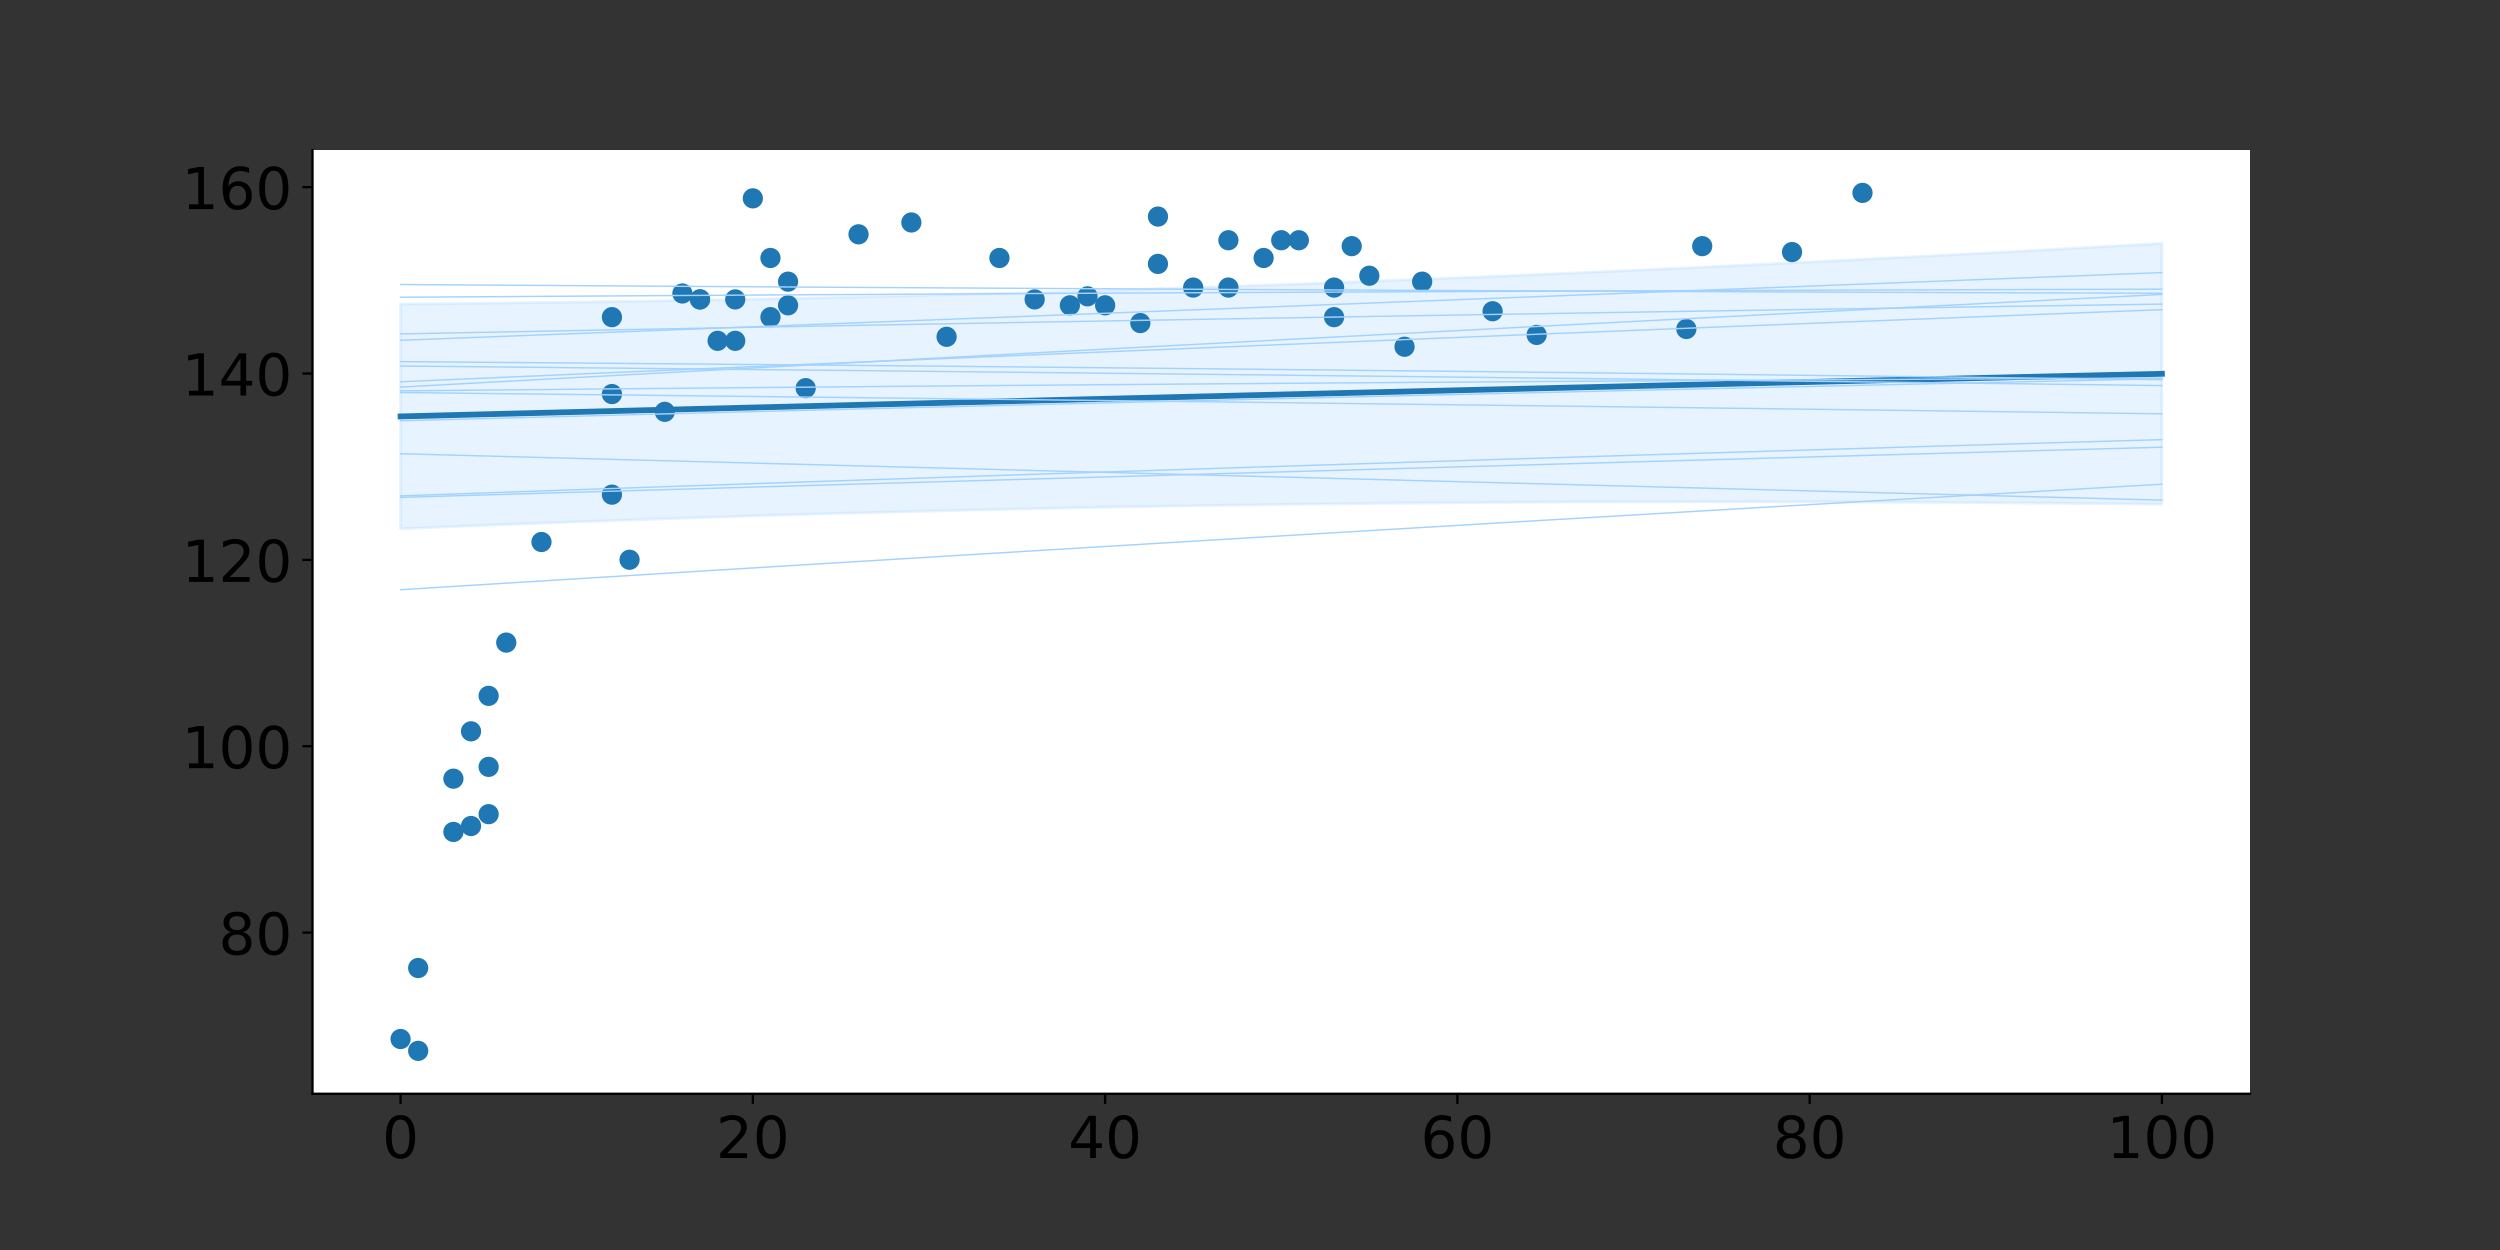 <?xml version="1.0" encoding="utf-8" standalone="no"?>
<!DOCTYPE svg PUBLIC "-//W3C//DTD SVG 1.1//EN"
  "http://www.w3.org/Graphics/SVG/1.1/DTD/svg11.dtd">
<!-- Created with matplotlib (https://matplotlib.org/) -->
<svg height="432pt" version="1.1" viewBox="0 0 864 432" width="864pt" xmlns="http://www.w3.org/2000/svg" xmlns:xlink="http://www.w3.org/1999/xlink">
 <rect x="0" y="0" width="864" height="432" fill="#333333" stroke="none"/>
 <defs>
  <style type="text/css">*{stroke-linecap:butt;stroke-linejoin:round;}</style>
 </defs>
 <g id="figure_1">
  <g id="patch_1">
   <path d="M 0 432 
L 864 432 
L 864 0 
L 0 0 
z
" style="fill:none;"/>
  </g>
  <g id="axes_1">
   <g id="patch_2">
    <path d="M 108 378 
L 777.6 378 
L 777.6 51.84 
L 108 51.84 
z
" style="fill:#ffffff;"/>
   </g>
   <g id="PolyCollection_1">
    <defs>
     <path d="M 138.436 -326.897 
L 138.436 -249.264 
L 144.585 -249.52 
L 150.734 -249.773 
L 156.883 -250.023 
L 163.031 -250.269 
L 169.18 -250.512 
L 175.329 -250.751 
L 181.478 -250.987 
L 187.626 -251.219 
L 193.775 -251.448 
L 199.924 -251.673 
L 206.073 -251.895 
L 212.221 -252.113 
L 218.37 -252.328 
L 224.519 -252.539 
L 230.668 -252.747 
L 236.817 -252.951 
L 242.965 -253.151 
L 249.114 -253.347 
L 255.263 -253.54 
L 261.412 -253.73 
L 267.56 -253.915 
L 273.709 -254.097 
L 279.858 -254.276 
L 286.007 -254.45 
L 292.155 -254.621 
L 298.304 -254.788 
L 304.453 -254.951 
L 310.602 -255.111 
L 316.75 -255.267 
L 322.899 -255.419 
L 329.048 -255.568 
L 335.197 -255.713 
L 341.345 -255.854 
L 347.494 -255.991 
L 353.643 -256.125 
L 359.792 -256.255 
L 365.94 -256.381 
L 372.089 -256.504 
L 378.238 -256.622 
L 384.387 -256.738 
L 390.536 -256.849 
L 396.684 -256.957 
L 402.833 -257.061 
L 408.982 -257.162 
L 415.131 -257.259 
L 421.279 -257.352 
L 427.428 -257.442 
L 433.577 -257.528 
L 439.726 -257.611 
L 445.874 -257.69 
L 452.023 -257.766 
L 458.172 -257.838 
L 464.321 -257.906 
L 470.469 -257.971 
L 476.618 -258.033 
L 482.767 -258.091 
L 488.916 -258.146 
L 495.064 -258.198 
L 501.213 -258.246 
L 507.362 -258.291 
L 513.511 -258.332 
L 519.66 -258.371 
L 525.808 -258.406 
L 531.957 -258.438 
L 538.106 -258.466 
L 544.255 -258.492 
L 550.403 -258.514 
L 556.552 -258.533 
L 562.701 -258.549 
L 568.85 -258.562 
L 574.998 -258.572 
L 581.147 -258.579 
L 587.296 -258.583 
L 593.445 -258.585 
L 599.593 -258.583 
L 605.742 -258.578 
L 611.891 -258.571 
L 618.04 -258.56 
L 624.188 -258.547 
L 630.337 -258.531 
L 636.486 -258.513 
L 642.635 -258.491 
L 648.783 -258.467 
L 654.932 -258.441 
L 661.081 -258.411 
L 667.23 -258.379 
L 673.379 -258.345 
L 679.527 -258.308 
L 685.676 -258.269 
L 691.825 -258.227 
L 697.974 -258.182 
L 704.122 -258.135 
L 710.271 -258.086 
L 716.42 -258.035 
L 722.569 -257.981 
L 728.717 -257.925 
L 734.866 -257.866 
L 741.015 -257.806 
L 747.164 -257.743 
L 747.164 -347.881 
L 747.164 -347.881 
L 741.015 -347.537 
L 734.866 -347.195 
L 728.717 -346.855 
L 722.569 -346.517 
L 716.42 -346.181 
L 710.271 -345.847 
L 704.122 -345.514 
L 697.974 -345.184 
L 691.825 -344.856 
L 685.676 -344.53 
L 679.527 -344.206 
L 673.379 -343.884 
L 667.23 -343.565 
L 661.081 -343.247 
L 654.932 -342.932 
L 648.783 -342.619 
L 642.635 -342.309 
L 636.486 -342.001 
L 630.337 -341.695 
L 624.188 -341.391 
L 618.04 -341.09 
L 611.891 -340.792 
L 605.742 -340.496 
L 599.593 -340.202 
L 593.445 -339.911 
L 587.296 -339.622 
L 581.147 -339.336 
L 574.998 -339.053 
L 568.85 -338.773 
L 562.701 -338.495 
L 556.552 -338.219 
L 550.403 -337.947 
L 544.255 -337.677 
L 538.106 -337.41 
L 531.957 -337.146 
L 525.808 -336.885 
L 519.66 -336.627 
L 513.511 -336.371 
L 507.362 -336.119 
L 501.213 -335.869 
L 495.064 -335.623 
L 488.916 -335.379 
L 482.767 -335.139 
L 476.618 -334.901 
L 470.469 -334.667 
L 464.321 -334.436 
L 458.172 -334.208 
L 452.023 -333.983 
L 445.874 -333.761 
L 439.726 -333.542 
L 433.577 -333.327 
L 427.428 -333.115 
L 421.279 -332.906 
L 415.131 -332.7 
L 408.982 -332.498 
L 402.833 -332.299 
L 396.684 -332.103 
L 390.536 -331.91 
L 384.387 -331.721 
L 378.238 -331.535 
L 372.089 -331.353 
L 365.94 -331.173 
L 359.792 -330.998 
L 353.643 -330.825 
L 347.494 -330.656 
L 341.345 -330.49 
L 335.197 -330.328 
L 329.048 -330.169 
L 322.899 -330.014 
L 316.75 -329.862 
L 310.602 -329.713 
L 304.453 -329.568 
L 298.304 -329.426 
L 292.155 -329.287 
L 286.007 -329.152 
L 279.858 -329.02 
L 273.709 -328.892 
L 267.56 -328.767 
L 261.412 -328.645 
L 255.263 -328.527 
L 249.114 -328.412 
L 242.965 -328.3 
L 236.817 -328.192 
L 230.668 -328.087 
L 224.519 -327.985 
L 218.37 -327.886 
L 212.221 -327.791 
L 206.073 -327.699 
L 199.924 -327.611 
L 193.775 -327.525 
L 187.626 -327.443 
L 181.478 -327.364 
L 175.329 -327.288 
L 169.18 -327.215 
L 163.031 -327.145 
L 156.883 -327.078 
L 150.734 -327.015 
L 144.585 -326.954 
L 138.436 -326.897 
z
" id="mffc1a9e0c1" style="stroke:#a2d2ff;stroke-opacity:0.25;"/>
    </defs>
    <g clip-path="url(#pf73215ec87)">
     <use style="fill:#a2d2ff;fill-opacity:0.25;stroke:#a2d2ff;stroke-opacity:0.25;" x="0" xlink:href="#mffc1a9e0c1" y="432"/>
    </g>
   </g>
   <g id="PathCollection_1">
    <defs>
     <path d="M 0 3 
C 0.796 3 1.559 2.684 2.121 2.121 
C 2.684 1.559 3 0.796 3 0 
C 3 -0.796 2.684 -1.559 2.121 -2.121 
C 1.559 -2.684 0.796 -3 0 -3 
C -0.796 -3 -1.559 -2.684 -2.121 -2.121 
C -2.684 -1.559 -3 -0.796 -3 0 
C -3 0.796 -2.684 1.559 -2.121 2.121 
C -1.559 2.684 -0.796 3 0 3 
z
" id="ma7cfae8be9" style="stroke:#1f77b4;"/>
    </defs>
    <g clip-path="url(#pf73215ec87)">
     <use style="fill:#1f77b4;stroke:#1f77b4;" x="327.142" xlink:href="#ma7cfae8be9" y="116.397"/>
     <use style="fill:#1f77b4;stroke:#1f77b4;" x="369.753" xlink:href="#ma7cfae8be9" y="105.518"/>
     <use style="fill:#1f77b4;stroke:#1f77b4;" x="266.269" xlink:href="#ma7cfae8be9" y="109.608"/>
     <use style="fill:#1f77b4;stroke:#1f77b4;" x="217.571" xlink:href="#ma7cfae8be9" y="193.449"/>
     <use style="fill:#1f77b4;stroke:#1f77b4;" x="296.705" xlink:href="#ma7cfae8be9" y="80.98"/>
     <use style="fill:#1f77b4;stroke:#1f77b4;" x="144.524" xlink:href="#ma7cfae8be9" y="363.175"/>
     <use style="fill:#1f77b4;stroke:#1f77b4;" x="515.847" xlink:href="#ma7cfae8be9" y="107.563"/>
     <use style="fill:#1f77b4;stroke:#1f77b4;" x="436.713" xlink:href="#ma7cfae8be9" y="89.159"/>
     <use style="fill:#1f77b4;stroke:#1f77b4;" x="461.062" xlink:href="#ma7cfae8be9" y="99.384"/>
     <use style="fill:#1f77b4;stroke:#1f77b4;" x="260.182" xlink:href="#ma7cfae8be9" y="68.549"/>
     <use style="fill:#1f77b4;stroke:#1f77b4;" x="491.498" xlink:href="#ma7cfae8be9" y="97.339"/>
     <use style="fill:#1f77b4;stroke:#1f77b4;" x="229.745" xlink:href="#ma7cfae8be9" y="142.326"/>
     <use style="fill:#1f77b4;stroke:#1f77b4;" x="168.873" xlink:href="#ma7cfae8be9" y="240.481"/>
     <use style="fill:#1f77b4;stroke:#1f77b4;" x="375.84" xlink:href="#ma7cfae8be9" y="102.41"/>
     <use style="fill:#1f77b4;stroke:#1f77b4;" x="424.538" xlink:href="#ma7cfae8be9" y="83.025"/>
     <use style="fill:#1f77b4;stroke:#1f77b4;" x="138.436" xlink:href="#ma7cfae8be9" y="359.085"/>
     <use style="fill:#1f77b4;stroke:#1f77b4;" x="272.356" xlink:href="#ma7cfae8be9" y="97.339"/>
     <use style="fill:#1f77b4;stroke:#1f77b4;" x="254.095" xlink:href="#ma7cfae8be9" y="117.788"/>
     <use style="fill:#1f77b4;stroke:#1f77b4;" x="241.92" xlink:href="#ma7cfae8be9" y="103.473"/>
     <use style="fill:#1f77b4;stroke:#1f77b4;" x="400.189" xlink:href="#ma7cfae8be9" y="91.204"/>
     <use style="fill:#1f77b4;stroke:#1f77b4;" x="144.524" xlink:href="#ma7cfae8be9" y="334.546"/>
     <use style="fill:#1f77b4;stroke:#1f77b4;" x="345.404" xlink:href="#ma7cfae8be9" y="89.159"/>
     <use style="fill:#1f77b4;stroke:#1f77b4;" x="381.927" xlink:href="#ma7cfae8be9" y="105.518"/>
     <use style="fill:#1f77b4;stroke:#1f77b4;" x="588.286" xlink:href="#ma7cfae8be9" y="85.069"/>
     <use style="fill:#1f77b4;stroke:#1f77b4;" x="448.887" xlink:href="#ma7cfae8be9" y="83.025"/>
     <use style="fill:#1f77b4;stroke:#1f77b4;" x="278.444" xlink:href="#ma7cfae8be9" y="134.147"/>
     <use style="fill:#1f77b4;stroke:#1f77b4;" x="485.411" xlink:href="#ma7cfae8be9" y="119.833"/>
     <use style="fill:#1f77b4;stroke:#1f77b4;" x="211.484" xlink:href="#ma7cfae8be9" y="170.955"/>
     <use style="fill:#1f77b4;stroke:#1f77b4;" x="314.967" xlink:href="#ma7cfae8be9" y="76.89"/>
     <use style="fill:#1f77b4;stroke:#1f77b4;" x="211.484" xlink:href="#ma7cfae8be9" y="109.608"/>
     <use style="fill:#1f77b4;stroke:#1f77b4;" x="248.007" xlink:href="#ma7cfae8be9" y="117.788"/>
     <use style="fill:#1f77b4;stroke:#1f77b4;" x="643.68" xlink:href="#ma7cfae8be9" y="66.665"/>
     <use style="fill:#1f77b4;stroke:#1f77b4;" x="394.102" xlink:href="#ma7cfae8be9" y="111.653"/>
     <use style="fill:#1f77b4;stroke:#1f77b4;" x="442.8" xlink:href="#ma7cfae8be9" y="83.025"/>
     <use style="fill:#1f77b4;stroke:#1f77b4;" x="211.484" xlink:href="#ma7cfae8be9" y="136.192"/>
     <use style="fill:#1f77b4;stroke:#1f77b4;" x="156.698" xlink:href="#ma7cfae8be9" y="269.11"/>
     <use style="fill:#1f77b4;stroke:#1f77b4;" x="461.062" xlink:href="#ma7cfae8be9" y="109.608"/>
     <use style="fill:#1f77b4;stroke:#1f77b4;" x="400.189" xlink:href="#ma7cfae8be9" y="74.845"/>
     <use style="fill:#1f77b4;stroke:#1f77b4;" x="272.356" xlink:href="#ma7cfae8be9" y="105.518"/>
     <use style="fill:#1f77b4;stroke:#1f77b4;" x="241.92" xlink:href="#ma7cfae8be9" y="103.473"/>
     <use style="fill:#1f77b4;stroke:#1f77b4;" x="467.149" xlink:href="#ma7cfae8be9" y="85.069"/>
     <use style="fill:#1f77b4;stroke:#1f77b4;" x="168.873" xlink:href="#ma7cfae8be9" y="265.02"/>
     <use style="fill:#1f77b4;stroke:#1f77b4;" x="357.578" xlink:href="#ma7cfae8be9" y="103.473"/>
     <use style="fill:#1f77b4;stroke:#1f77b4;" x="254.095" xlink:href="#ma7cfae8be9" y="103.473"/>
     <use style="fill:#1f77b4;stroke:#1f77b4;" x="473.236" xlink:href="#ma7cfae8be9" y="95.294"/>
     <use style="fill:#1f77b4;stroke:#1f77b4;" x="162.785" xlink:href="#ma7cfae8be9" y="285.469"/>
     <use style="fill:#1f77b4;stroke:#1f77b4;" x="412.364" xlink:href="#ma7cfae8be9" y="99.384"/>
     <use style="fill:#1f77b4;stroke:#1f77b4;" x="424.538" xlink:href="#ma7cfae8be9" y="99.384"/>
     <use style="fill:#1f77b4;stroke:#1f77b4;" x="162.785" xlink:href="#ma7cfae8be9" y="252.75"/>
     <use style="fill:#1f77b4;stroke:#1f77b4;" x="619.331" xlink:href="#ma7cfae8be9" y="87.114"/>
     <use style="fill:#1f77b4;stroke:#1f77b4;" x="156.698" xlink:href="#ma7cfae8be9" y="287.514"/>
     <use style="fill:#1f77b4;stroke:#1f77b4;" x="531.065" xlink:href="#ma7cfae8be9" y="115.743"/>
     <use style="fill:#1f77b4;stroke:#1f77b4;" x="174.96" xlink:href="#ma7cfae8be9" y="222.077"/>
     <use style="fill:#1f77b4;stroke:#1f77b4;" x="168.873" xlink:href="#ma7cfae8be9" y="281.379"/>
     <use style="fill:#1f77b4;stroke:#1f77b4;" x="582.807" xlink:href="#ma7cfae8be9" y="113.698"/>
     <use style="fill:#1f77b4;stroke:#1f77b4;" x="187.135" xlink:href="#ma7cfae8be9" y="187.314"/>
     <use style="fill:#1f77b4;stroke:#1f77b4;" x="266.269" xlink:href="#ma7cfae8be9" y="89.159"/>
     <use style="fill:#1f77b4;stroke:#1f77b4;" x="235.833" xlink:href="#ma7cfae8be9" y="101.429"/>
    </g>
   </g>
   <g id="matplotlib.axis_1">
    <g id="xtick_1">
     <g id="line2d_1">
      <defs>
       <path d="M 0 0 
L 0 3.5 
" id="m443af99e41" style="stroke:#000000;stroke-width:0.8;"/>
      </defs>
      <g>
       <use style="stroke:#000000;stroke-width:0.8;" x="138.436" xlink:href="#m443af99e41" y="378"/>
      </g>
     </g>
     <g id="text_1">
      <!-- 0 -->
      <g transform="translate(132.074 400.197)scale(0.2 -0.2)">
       <defs>
        <path d="M 31.781 66.406 
Q 24.172 66.406 20.328 58.906 
Q 16.5 51.422 16.5 36.375 
Q 16.5 21.391 20.328 13.891 
Q 24.172 6.391 31.781 6.391 
Q 39.453 6.391 43.281 13.891 
Q 47.125 21.391 47.125 36.375 
Q 47.125 51.422 43.281 58.906 
Q 39.453 66.406 31.781 66.406 
z
M 31.781 74.219 
Q 44.047 74.219 50.516 64.516 
Q 56.984 54.828 56.984 36.375 
Q 56.984 17.969 50.516 8.266 
Q 44.047 -1.422 31.781 -1.422 
Q 19.531 -1.422 13.062 8.266 
Q 6.594 17.969 6.594 36.375 
Q 6.594 54.828 13.062 64.516 
Q 19.531 74.219 31.781 74.219 
z
" id="DejaVuSans-48"/>
       </defs>
       <use xlink:href="#DejaVuSans-48"/>
      </g>
     </g>
    </g>
    <g id="xtick_2">
     <g id="line2d_2">
      <g>
       <use style="stroke:#000000;stroke-width:0.8;" x="260.182" xlink:href="#m443af99e41" y="378"/>
      </g>
     </g>
     <g id="text_2">
      <!-- 20 -->
      <g transform="translate(247.457 400.197)scale(0.2 -0.2)">
       <defs>
        <path d="M 19.188 8.297 
L 53.609 8.297 
L 53.609 0 
L 7.328 0 
L 7.328 8.297 
Q 12.938 14.109 22.625 23.891 
Q 32.328 33.688 34.812 36.531 
Q 39.547 41.844 41.422 45.531 
Q 43.312 49.219 43.312 52.781 
Q 43.312 58.594 39.234 62.25 
Q 35.156 65.922 28.609 65.922 
Q 23.969 65.922 18.812 64.312 
Q 13.672 62.703 7.812 59.422 
L 7.812 69.391 
Q 13.766 71.781 18.938 73 
Q 24.125 74.219 28.422 74.219 
Q 39.75 74.219 46.484 68.547 
Q 53.219 62.891 53.219 53.422 
Q 53.219 48.922 51.531 44.891 
Q 49.859 40.875 45.406 35.406 
Q 44.188 33.984 37.641 27.219 
Q 31.109 20.453 19.188 8.297 
z
" id="DejaVuSans-50"/>
       </defs>
       <use xlink:href="#DejaVuSans-50"/>
       <use x="63.623" xlink:href="#DejaVuSans-48"/>
      </g>
     </g>
    </g>
    <g id="xtick_3">
     <g id="line2d_3">
      <g>
       <use style="stroke:#000000;stroke-width:0.8;" x="381.927" xlink:href="#m443af99e41" y="378"/>
      </g>
     </g>
     <g id="text_3">
      <!-- 40 -->
      <g transform="translate(369.202 400.197)scale(0.2 -0.2)">
       <defs>
        <path d="M 37.797 64.312 
L 12.891 25.391 
L 37.797 25.391 
z
M 35.203 72.906 
L 47.609 72.906 
L 47.609 25.391 
L 58.016 25.391 
L 58.016 17.188 
L 47.609 17.188 
L 47.609 0 
L 37.797 0 
L 37.797 17.188 
L 4.891 17.188 
L 4.891 26.703 
z
" id="DejaVuSans-52"/>
       </defs>
       <use xlink:href="#DejaVuSans-52"/>
       <use x="63.623" xlink:href="#DejaVuSans-48"/>
      </g>
     </g>
    </g>
    <g id="xtick_4">
     <g id="line2d_4">
      <g>
       <use style="stroke:#000000;stroke-width:0.8;" x="503.673" xlink:href="#m443af99e41" y="378"/>
      </g>
     </g>
     <g id="text_4">
      <!-- 60 -->
      <g transform="translate(490.948 400.197)scale(0.2 -0.2)">
       <defs>
        <path d="M 33.016 40.375 
Q 26.375 40.375 22.484 35.828 
Q 18.609 31.297 18.609 23.391 
Q 18.609 15.531 22.484 10.953 
Q 26.375 6.391 33.016 6.391 
Q 39.656 6.391 43.531 10.953 
Q 47.406 15.531 47.406 23.391 
Q 47.406 31.297 43.531 35.828 
Q 39.656 40.375 33.016 40.375 
z
M 52.594 71.297 
L 52.594 62.312 
Q 48.875 64.062 45.094 64.984 
Q 41.312 65.922 37.594 65.922 
Q 27.828 65.922 22.672 59.328 
Q 17.531 52.734 16.797 39.406 
Q 19.672 43.656 24.016 45.922 
Q 28.375 48.188 33.594 48.188 
Q 44.578 48.188 50.953 41.516 
Q 57.328 34.859 57.328 23.391 
Q 57.328 12.156 50.688 5.359 
Q 44.047 -1.422 33.016 -1.422 
Q 20.359 -1.422 13.672 8.266 
Q 6.984 17.969 6.984 36.375 
Q 6.984 53.656 15.188 63.938 
Q 23.391 74.219 37.203 74.219 
Q 40.922 74.219 44.703 73.484 
Q 48.484 72.75 52.594 71.297 
z
" id="DejaVuSans-54"/>
       </defs>
       <use xlink:href="#DejaVuSans-54"/>
       <use x="63.623" xlink:href="#DejaVuSans-48"/>
      </g>
     </g>
    </g>
    <g id="xtick_5">
     <g id="line2d_5">
      <g>
       <use style="stroke:#000000;stroke-width:0.8;" x="625.418" xlink:href="#m443af99e41" y="378"/>
      </g>
     </g>
     <g id="text_5">
      <!-- 80 -->
      <g transform="translate(612.693 400.197)scale(0.2 -0.2)">
       <defs>
        <path d="M 31.781 34.625 
Q 24.75 34.625 20.719 30.859 
Q 16.703 27.094 16.703 20.516 
Q 16.703 13.922 20.719 10.156 
Q 24.75 6.391 31.781 6.391 
Q 38.812 6.391 42.859 10.172 
Q 46.922 13.969 46.922 20.516 
Q 46.922 27.094 42.891 30.859 
Q 38.875 34.625 31.781 34.625 
z
M 21.922 38.812 
Q 15.578 40.375 12.031 44.719 
Q 8.5 49.078 8.5 55.328 
Q 8.5 64.062 14.719 69.141 
Q 20.953 74.219 31.781 74.219 
Q 42.672 74.219 48.875 69.141 
Q 55.078 64.062 55.078 55.328 
Q 55.078 49.078 51.531 44.719 
Q 48 40.375 41.703 38.812 
Q 48.828 37.156 52.797 32.312 
Q 56.781 27.484 56.781 20.516 
Q 56.781 9.906 50.312 4.234 
Q 43.844 -1.422 31.781 -1.422 
Q 19.734 -1.422 13.25 4.234 
Q 6.781 9.906 6.781 20.516 
Q 6.781 27.484 10.781 32.312 
Q 14.797 37.156 21.922 38.812 
z
M 18.312 54.391 
Q 18.312 48.734 21.844 45.562 
Q 25.391 42.391 31.781 42.391 
Q 38.141 42.391 41.719 45.562 
Q 45.312 48.734 45.312 54.391 
Q 45.312 60.062 41.719 63.234 
Q 38.141 66.406 31.781 66.406 
Q 25.391 66.406 21.844 63.234 
Q 18.312 60.062 18.312 54.391 
z
" id="DejaVuSans-56"/>
       </defs>
       <use xlink:href="#DejaVuSans-56"/>
       <use x="63.623" xlink:href="#DejaVuSans-48"/>
      </g>
     </g>
    </g>
    <g id="xtick_6">
     <g id="line2d_6">
      <g>
       <use style="stroke:#000000;stroke-width:0.8;" x="747.164" xlink:href="#m443af99e41" y="378"/>
      </g>
     </g>
     <g id="text_6">
      <!-- 100 -->
      <g transform="translate(728.076 400.197)scale(0.2 -0.2)">
       <defs>
        <path d="M 12.406 8.297 
L 28.516 8.297 
L 28.516 63.922 
L 10.984 60.406 
L 10.984 69.391 
L 28.422 72.906 
L 38.281 72.906 
L 38.281 8.297 
L 54.391 8.297 
L 54.391 0 
L 12.406 0 
z
" id="DejaVuSans-49"/>
       </defs>
       <use xlink:href="#DejaVuSans-49"/>
       <use x="63.623" xlink:href="#DejaVuSans-48"/>
       <use x="127.246" xlink:href="#DejaVuSans-48"/>
      </g>
     </g>
    </g>
   </g>
   <g id="matplotlib.axis_2">
    <g id="ytick_1">
     <g id="line2d_7">
      <defs>
       <path d="M 0 0 
L -3.5 0 
" id="m60305876a2" style="stroke:#000000;stroke-width:0.8;"/>
      </defs>
      <g>
       <use style="stroke:#000000;stroke-width:0.8;" x="108" xlink:href="#m60305876a2" y="322.309"/>
      </g>
     </g>
     <g id="text_7">
      <!-- 80 -->
      <g transform="translate(75.55 329.907)scale(0.2 -0.2)">
       <use xlink:href="#DejaVuSans-56"/>
       <use x="63.623" xlink:href="#DejaVuSans-48"/>
      </g>
     </g>
    </g>
    <g id="ytick_2">
     <g id="line2d_8">
      <g>
       <use style="stroke:#000000;stroke-width:0.8;" x="108" xlink:href="#m60305876a2" y="257.903"/>
      </g>
     </g>
     <g id="text_8">
      <!-- 100 -->
      <g transform="translate(62.825 265.501)scale(0.2 -0.2)">
       <use xlink:href="#DejaVuSans-49"/>
       <use x="63.623" xlink:href="#DejaVuSans-48"/>
       <use x="127.246" xlink:href="#DejaVuSans-48"/>
      </g>
     </g>
    </g>
    <g id="ytick_3">
     <g id="line2d_9">
      <g>
       <use style="stroke:#000000;stroke-width:0.8;" x="108" xlink:href="#m60305876a2" y="193.497"/>
      </g>
     </g>
     <g id="text_9">
      <!-- 120 -->
      <g transform="translate(62.825 201.095)scale(0.2 -0.2)">
       <use xlink:href="#DejaVuSans-49"/>
       <use x="63.623" xlink:href="#DejaVuSans-50"/>
       <use x="127.246" xlink:href="#DejaVuSans-48"/>
      </g>
     </g>
    </g>
    <g id="ytick_4">
     <g id="line2d_10">
      <g>
       <use style="stroke:#000000;stroke-width:0.8;" x="108" xlink:href="#m60305876a2" y="129.091"/>
      </g>
     </g>
     <g id="text_10">
      <!-- 140 -->
      <g transform="translate(62.825 136.689)scale(0.2 -0.2)">
       <use xlink:href="#DejaVuSans-49"/>
       <use x="63.623" xlink:href="#DejaVuSans-52"/>
       <use x="127.246" xlink:href="#DejaVuSans-48"/>
      </g>
     </g>
    </g>
    <g id="ytick_5">
     <g id="line2d_11">
      <g>
       <use style="stroke:#000000;stroke-width:0.8;" x="108" xlink:href="#m60305876a2" y="64.685"/>
      </g>
     </g>
     <g id="text_11">
      <!-- 160 -->
      <g transform="translate(62.825 72.283)scale(0.2 -0.2)">
       <use xlink:href="#DejaVuSans-49"/>
       <use x="63.623" xlink:href="#DejaVuSans-54"/>
       <use x="127.246" xlink:href="#DejaVuSans-48"/>
      </g>
     </g>
    </g>
   </g>
   <g id="line2d_12">
    <path clip-path="url(#pf73215ec87)" d="M 138.436 143.92 
L 144.585 143.763 
L 150.734 143.606 
L 156.883 143.449 
L 163.031 143.293 
L 169.18 143.137 
L 175.329 142.981 
L 181.478 142.825 
L 187.626 142.669 
L 193.775 142.513 
L 199.924 142.358 
L 206.073 142.203 
L 212.221 142.048 
L 218.37 141.893 
L 224.519 141.738 
L 230.668 141.583 
L 236.817 141.429 
L 242.965 141.275 
L 249.114 141.12 
L 255.263 140.966 
L 261.412 140.813 
L 267.56 140.659 
L 273.709 140.506 
L 279.858 140.352 
L 286.007 140.199 
L 292.155 140.046 
L 298.304 139.893 
L 304.453 139.741 
L 310.602 139.588 
L 316.75 139.436 
L 322.899 139.283 
L 329.048 139.131 
L 335.197 138.98 
L 341.345 138.828 
L 347.494 138.676 
L 353.643 138.525 
L 359.792 138.374 
L 365.94 138.223 
L 372.089 138.072 
L 378.238 137.921 
L 384.387 137.771 
L 390.536 137.62 
L 396.684 137.47 
L 402.833 137.32 
L 408.982 137.17 
L 415.131 137.021 
L 421.279 136.871 
L 427.428 136.722 
L 433.577 136.572 
L 439.726 136.423 
L 445.874 136.275 
L 452.023 136.126 
L 458.172 135.977 
L 464.321 135.829 
L 470.469 135.681 
L 476.618 135.533 
L 482.767 135.385 
L 488.916 135.237 
L 495.064 135.09 
L 501.213 134.942 
L 507.362 134.795 
L 513.511 134.648 
L 519.66 134.501 
L 525.808 134.355 
L 531.957 134.208 
L 538.106 134.062 
L 544.255 133.916 
L 550.403 133.77 
L 556.552 133.624 
L 562.701 133.478 
L 568.85 133.333 
L 574.998 133.187 
L 581.147 133.042 
L 587.296 132.897 
L 593.445 132.752 
L 599.593 132.608 
L 605.742 132.463 
L 611.891 132.319 
L 618.04 132.175 
L 624.188 132.031 
L 630.337 131.887 
L 636.486 131.743 
L 642.635 131.6 
L 648.783 131.457 
L 654.932 131.314 
L 661.081 131.171 
L 667.23 131.028 
L 673.379 130.885 
L 679.527 130.743 
L 685.676 130.601 
L 691.825 130.459 
L 697.974 130.317 
L 704.122 130.175 
L 710.271 130.034 
L 716.42 129.892 
L 722.569 129.751 
L 728.717 129.61 
L 734.866 129.469 
L 741.015 129.328 
L 747.164 129.188 
" style="fill:none;stroke:#1f77b4;stroke-linecap:square;stroke-width:2;"/>
   </g>
   <g id="line2d_13">
    <path clip-path="url(#pf73215ec87)" d="M 138.436 135.089 
L 144.585 135.034 
L 150.734 134.969 
L 156.883 134.911 
L 163.031 134.855 
L 169.18 134.798 
L 175.329 134.739 
L 181.478 134.676 
L 187.626 134.621 
L 193.775 134.567 
L 199.924 134.51 
L 206.073 134.448 
L 212.221 134.391 
L 218.37 134.336 
L 224.519 134.277 
L 230.668 134.225 
L 236.817 134.168 
L 242.965 134.111 
L 249.114 134.058 
L 255.263 134.003 
L 261.412 133.949 
L 267.56 133.895 
L 273.709 133.843 
L 279.858 133.793 
L 286.007 133.74 
L 292.155 133.681 
L 298.304 133.63 
L 304.453 133.576 
L 310.602 133.524 
L 316.75 133.476 
L 322.899 133.422 
L 329.048 133.371 
L 335.197 133.325 
L 341.345 133.27 
L 347.494 133.224 
L 353.643 133.173 
L 359.792 133.122 
L 365.94 133.072 
L 372.089 133.028 
L 378.238 132.978 
L 384.387 132.931 
L 390.536 132.885 
L 396.684 132.835 
L 402.833 132.79 
L 408.982 132.738 
L 415.131 132.692 
L 421.279 132.64 
L 427.428 132.604 
L 433.577 132.557 
L 439.726 132.512 
L 445.874 132.461 
L 452.023 132.417 
L 458.172 132.373 
L 464.321 132.332 
L 470.469 132.286 
L 476.618 132.243 
L 482.767 132.203 
L 488.916 132.156 
L 495.064 132.114 
L 501.213 132.076 
L 507.362 132.029 
L 513.511 131.987 
L 519.66 131.944 
L 525.808 131.907 
L 531.957 131.862 
L 538.106 131.83 
L 544.255 131.783 
L 550.403 131.747 
L 556.552 131.706 
L 562.701 131.669 
L 568.85 131.63 
L 574.998 131.593 
L 581.147 131.552 
L 587.296 131.513 
L 593.445 131.478 
L 599.593 131.437 
L 605.742 131.399 
L 611.891 131.369 
L 618.04 131.326 
L 624.188 131.292 
L 630.337 131.261 
L 636.486 131.22 
L 642.635 131.184 
L 648.783 131.151 
L 654.932 131.117 
L 661.081 131.079 
L 667.23 131.048 
L 673.379 131.014 
L 679.527 130.983 
L 685.676 130.952 
L 691.825 130.921 
L 697.974 130.886 
L 704.122 130.859 
L 710.271 130.823 
L 716.42 130.787 
L 722.569 130.757 
L 728.717 130.73 
L 734.866 130.705 
L 741.015 130.669 
L 747.164 130.642 
" style="fill:none;stroke:#a2d2ff;stroke-linecap:square;stroke-width:0.5;"/>
   </g>
   <g id="line2d_14">
    <path clip-path="url(#pf73215ec87)" d="M 138.436 115.402 
L 144.585 115.282 
L 150.734 115.172 
L 156.883 115.04 
L 163.031 114.932 
L 169.18 114.813 
L 175.329 114.698 
L 181.478 114.582 
L 187.626 114.46 
L 193.775 114.344 
L 199.924 114.228 
L 206.073 114.116 
L 212.221 113.995 
L 218.37 113.883 
L 224.519 113.766 
L 230.668 113.651 
L 236.817 113.542 
L 242.965 113.425 
L 249.114 113.309 
L 255.263 113.197 
L 261.412 113.084 
L 267.56 112.972 
L 273.709 112.865 
L 279.858 112.746 
L 286.007 112.635 
L 292.155 112.522 
L 298.304 112.412 
L 304.453 112.299 
L 310.602 112.187 
L 316.75 112.081 
L 322.899 111.972 
L 329.048 111.862 
L 335.197 111.751 
L 341.345 111.647 
L 347.494 111.536 
L 353.643 111.434 
L 359.792 111.318 
L 365.94 111.208 
L 372.089 111.102 
L 378.238 110.995 
L 384.387 110.894 
L 390.536 110.785 
L 396.684 110.673 
L 402.833 110.578 
L 408.982 110.474 
L 415.131 110.363 
L 421.279 110.255 
L 427.428 110.152 
L 433.577 110.043 
L 439.726 109.941 
L 445.874 109.842 
L 452.023 109.734 
L 458.172 109.632 
L 464.321 109.528 
L 470.469 109.43 
L 476.618 109.325 
L 482.767 109.219 
L 488.916 109.12 
L 495.064 109.015 
L 501.213 108.923 
L 507.362 108.815 
L 513.511 108.712 
L 519.66 108.615 
L 525.808 108.511 
L 531.957 108.415 
L 538.106 108.313 
L 544.255 108.218 
L 550.403 108.113 
L 556.552 108.018 
L 562.701 107.92 
L 568.85 107.822 
L 574.998 107.719 
L 581.147 107.623 
L 587.296 107.531 
L 593.445 107.434 
L 599.593 107.339 
L 605.742 107.246 
L 611.891 107.144 
L 618.04 107.043 
L 624.188 106.95 
L 630.337 106.855 
L 636.486 106.761 
L 642.635 106.666 
L 648.783 106.571 
L 654.932 106.482 
L 661.081 106.381 
L 667.23 106.292 
L 673.379 106.201 
L 679.527 106.104 
L 685.676 106.009 
L 691.825 105.918 
L 697.974 105.831 
L 704.122 105.736 
L 710.271 105.643 
L 716.42 105.556 
L 722.569 105.463 
L 728.717 105.367 
L 734.866 105.28 
L 741.015 105.192 
L 747.164 105.102 
" style="fill:none;stroke:#a2d2ff;stroke-linecap:square;stroke-width:0.5;"/>
   </g>
   <g id="line2d_15">
    <path clip-path="url(#pf73215ec87)" d="M 138.436 171.377 
L 144.585 171.17 
L 150.734 170.947 
L 156.883 170.735 
L 163.031 170.521 
L 169.18 170.3 
L 175.329 170.085 
L 181.478 169.872 
L 187.626 169.666 
L 193.775 169.441 
L 199.924 169.232 
L 206.073 169.021 
L 212.221 168.814 
L 218.37 168.6 
L 224.519 168.384 
L 230.668 168.173 
L 236.817 167.964 
L 242.965 167.753 
L 249.114 167.548 
L 255.263 167.339 
L 261.412 167.125 
L 267.56 166.923 
L 273.709 166.711 
L 279.858 166.506 
L 286.007 166.292 
L 292.155 166.093 
L 298.304 165.882 
L 304.453 165.681 
L 310.602 165.475 
L 316.75 165.265 
L 322.899 165.065 
L 329.048 164.859 
L 335.197 164.655 
L 341.345 164.449 
L 347.494 164.247 
L 353.643 164.046 
L 359.792 163.843 
L 365.94 163.64 
L 372.089 163.448 
L 378.238 163.243 
L 384.387 163.042 
L 390.536 162.841 
L 396.684 162.642 
L 402.833 162.444 
L 408.982 162.244 
L 415.131 162.047 
L 421.279 161.843 
L 427.428 161.647 
L 433.577 161.445 
L 439.726 161.254 
L 445.874 161.053 
L 452.023 160.863 
L 458.172 160.666 
L 464.321 160.469 
L 470.469 160.271 
L 476.618 160.084 
L 482.767 159.887 
L 488.916 159.693 
L 495.064 159.5 
L 501.213 159.311 
L 507.362 159.117 
L 513.511 158.92 
L 519.66 158.728 
L 525.808 158.541 
L 531.957 158.346 
L 538.106 158.157 
L 544.255 157.966 
L 550.403 157.771 
L 556.552 157.592 
L 562.701 157.397 
L 568.85 157.2 
L 574.998 157.02 
L 581.147 156.838 
L 587.296 156.646 
L 593.445 156.467 
L 599.593 156.276 
L 605.742 156.092 
L 611.891 155.908 
L 618.04 155.728 
L 624.188 155.533 
L 630.337 155.351 
L 636.486 155.165 
L 642.635 154.987 
L 648.783 154.813 
L 654.932 154.622 
L 661.081 154.435 
L 667.23 154.255 
L 673.379 154.075 
L 679.527 153.896 
L 685.676 153.718 
L 691.825 153.535 
L 697.974 153.351 
L 704.122 153.179 
L 710.271 152.997 
L 716.42 152.817 
L 722.569 152.643 
L 728.717 152.468 
L 734.866 152.288 
L 741.015 152.114 
L 747.164 151.935 
" style="fill:none;stroke:#a2d2ff;stroke-linecap:square;stroke-width:0.5;"/>
   </g>
   <g id="line2d_16">
    <path clip-path="url(#pf73215ec87)" d="M 138.436 133.783 
L 144.585 133.447 
L 150.734 133.116 
L 156.883 132.775 
L 163.031 132.445 
L 169.18 132.109 
L 175.329 131.775 
L 181.478 131.435 
L 187.626 131.104 
L 193.775 130.77 
L 199.924 130.431 
L 206.073 130.103 
L 212.221 129.772 
L 218.37 129.438 
L 224.519 129.105 
L 230.668 128.772 
L 236.817 128.441 
L 242.965 128.105 
L 249.114 127.772 
L 255.263 127.448 
L 261.412 127.109 
L 267.56 126.783 
L 273.709 126.451 
L 279.858 126.118 
L 286.007 125.789 
L 292.155 125.459 
L 298.304 125.124 
L 304.453 124.796 
L 310.602 124.471 
L 316.75 124.139 
L 322.899 123.812 
L 329.048 123.476 
L 335.197 123.159 
L 341.345 122.827 
L 347.494 122.5 
L 353.643 122.17 
L 359.792 121.842 
L 365.94 121.521 
L 372.089 121.186 
L 378.238 120.868 
L 384.387 120.536 
L 390.536 120.215 
L 396.684 119.878 
L 402.833 119.552 
L 408.982 119.233 
L 415.131 118.913 
L 421.279 118.586 
L 427.428 118.261 
L 433.577 117.934 
L 439.726 117.611 
L 445.874 117.284 
L 452.023 116.962 
L 458.172 116.642 
L 464.321 116.32 
L 470.469 116.002 
L 476.618 115.674 
L 482.767 115.354 
L 488.916 115.027 
L 495.064 114.713 
L 501.213 114.388 
L 507.362 114.069 
L 513.511 113.747 
L 519.66 113.427 
L 525.808 113.101 
L 531.957 112.788 
L 538.106 112.468 
L 544.255 112.145 
L 550.403 111.825 
L 556.552 111.503 
L 562.701 111.189 
L 568.85 110.872 
L 574.998 110.556 
L 581.147 110.238 
L 587.296 109.919 
L 593.445 109.603 
L 599.593 109.286 
L 605.742 108.969 
L 611.891 108.653 
L 618.04 108.33 
L 624.188 108.016 
L 630.337 107.702 
L 636.486 107.386 
L 642.635 107.069 
L 648.783 106.755 
L 654.932 106.444 
L 661.081 106.128 
L 667.23 105.813 
L 673.379 105.504 
L 679.527 105.185 
L 685.676 104.87 
L 691.825 104.559 
L 697.974 104.245 
L 704.122 103.935 
L 710.271 103.626 
L 716.42 103.31 
L 722.569 103 
L 728.717 102.692 
L 734.866 102.378 
L 741.015 102.063 
L 747.164 101.754 
" style="fill:none;stroke:#a2d2ff;stroke-linecap:square;stroke-width:0.5;"/>
   </g>
   <g id="line2d_17">
    <path clip-path="url(#pf73215ec87)" d="M 138.436 126.499 
L 144.585 126.552 
L 150.734 126.616 
L 156.883 126.675 
L 163.031 126.73 
L 169.18 126.792 
L 175.329 126.853 
L 181.478 126.918 
L 187.626 126.975 
L 193.775 127.029 
L 199.924 127.099 
L 206.073 127.158 
L 212.221 127.219 
L 218.37 127.276 
L 224.519 127.352 
L 230.668 127.404 
L 236.817 127.475 
L 242.965 127.528 
L 249.114 127.595 
L 255.263 127.656 
L 261.412 127.728 
L 267.56 127.785 
L 273.709 127.842 
L 279.858 127.909 
L 286.007 127.975 
L 292.155 128.03 
L 298.304 128.096 
L 304.453 128.164 
L 310.602 128.23 
L 316.75 128.292 
L 322.899 128.358 
L 329.048 128.42 
L 335.197 128.483 
L 341.345 128.554 
L 347.494 128.614 
L 353.643 128.681 
L 359.792 128.748 
L 365.94 128.815 
L 372.089 128.88 
L 378.238 128.946 
L 384.387 129.017 
L 390.536 129.084 
L 396.684 129.146 
L 402.833 129.217 
L 408.982 129.28 
L 415.131 129.354 
L 421.279 129.416 
L 427.428 129.485 
L 433.577 129.545 
L 439.726 129.616 
L 445.874 129.686 
L 452.023 129.76 
L 458.172 129.828 
L 464.321 129.897 
L 470.469 129.963 
L 476.618 130.025 
L 482.767 130.101 
L 488.916 130.163 
L 495.064 130.236 
L 501.213 130.305 
L 507.362 130.372 
L 513.511 130.439 
L 519.66 130.521 
L 525.808 130.584 
L 531.957 130.663 
L 538.106 130.729 
L 544.255 130.796 
L 550.403 130.871 
L 556.552 130.95 
L 562.701 131.017 
L 568.85 131.088 
L 574.998 131.163 
L 581.147 131.234 
L 587.296 131.307 
L 593.445 131.373 
L 599.593 131.452 
L 605.742 131.521 
L 611.891 131.594 
L 618.04 131.666 
L 624.188 131.737 
L 630.337 131.813 
L 636.486 131.883 
L 642.635 131.964 
L 648.783 132.043 
L 654.932 132.111 
L 661.081 132.188 
L 667.23 132.261 
L 673.379 132.334 
L 679.527 132.411 
L 685.676 132.485 
L 691.825 132.564 
L 697.974 132.632 
L 704.122 132.71 
L 710.271 132.792 
L 716.42 132.863 
L 722.569 132.943 
L 728.717 133.016 
L 734.866 133.093 
L 741.015 133.172 
L 747.164 133.244 
" style="fill:none;stroke:#a2d2ff;stroke-linecap:square;stroke-width:0.5;"/>
   </g>
   <g id="line2d_18">
    <path clip-path="url(#pf73215ec87)" d="M 138.436 117.599 
L 144.585 117.368 
L 150.734 117.137 
L 156.883 116.901 
L 163.031 116.655 
L 169.18 116.429 
L 175.329 116.189 
L 181.478 115.956 
L 187.626 115.72 
L 193.775 115.488 
L 199.924 115.253 
L 206.073 115.017 
L 212.221 114.777 
L 218.37 114.541 
L 224.519 114.304 
L 230.668 114.066 
L 236.817 113.839 
L 242.965 113.604 
L 249.114 113.366 
L 255.263 113.129 
L 261.412 112.894 
L 267.56 112.654 
L 273.709 112.419 
L 279.858 112.184 
L 286.007 111.95 
L 292.155 111.714 
L 298.304 111.477 
L 304.453 111.246 
L 310.602 111.004 
L 316.75 110.768 
L 322.899 110.535 
L 329.048 110.297 
L 335.197 110.06 
L 341.345 109.826 
L 347.494 109.595 
L 353.643 109.356 
L 359.792 109.12 
L 365.94 108.881 
L 372.089 108.641 
L 378.238 108.411 
L 384.387 108.174 
L 390.536 107.931 
L 396.684 107.704 
L 402.833 107.464 
L 408.982 107.221 
L 415.131 106.992 
L 421.279 106.753 
L 427.428 106.52 
L 433.577 106.281 
L 439.726 106.045 
L 445.874 105.806 
L 452.023 105.574 
L 458.172 105.329 
L 464.321 105.098 
L 470.469 104.858 
L 476.618 104.622 
L 482.767 104.385 
L 488.916 104.153 
L 495.064 103.912 
L 501.213 103.68 
L 507.362 103.438 
L 513.511 103.205 
L 519.66 102.964 
L 525.808 102.728 
L 531.957 102.496 
L 538.106 102.254 
L 544.255 102.015 
L 550.403 101.781 
L 556.552 101.547 
L 562.701 101.306 
L 568.85 101.068 
L 574.998 100.836 
L 581.147 100.603 
L 587.296 100.361 
L 593.445 100.123 
L 599.593 99.883 
L 605.742 99.645 
L 611.891 99.41 
L 618.04 99.173 
L 624.188 98.944 
L 630.337 98.699 
L 636.486 98.461 
L 642.635 98.228 
L 648.783 97.99 
L 654.932 97.75 
L 661.081 97.515 
L 667.23 97.278 
L 673.379 97.041 
L 679.527 96.796 
L 685.676 96.563 
L 691.825 96.333 
L 697.974 96.085 
L 704.122 95.853 
L 710.271 95.615 
L 716.42 95.378 
L 722.569 95.142 
L 728.717 94.904 
L 734.866 94.668 
L 741.015 94.429 
L 747.164 94.189 
" style="fill:none;stroke:#a2d2ff;stroke-linecap:square;stroke-width:0.5;"/>
   </g>
   <g id="line2d_19">
    <path clip-path="url(#pf73215ec87)" d="M 138.436 102.731 
L 144.585 102.688 
L 150.734 102.655 
L 156.883 102.615 
L 163.031 102.578 
L 169.18 102.536 
L 175.329 102.5 
L 181.478 102.453 
L 187.626 102.416 
L 193.775 102.384 
L 199.924 102.342 
L 206.073 102.301 
L 212.221 102.262 
L 218.37 102.227 
L 224.519 102.188 
L 230.668 102.153 
L 236.817 102.113 
L 242.965 102.078 
L 249.114 102.046 
L 255.263 102.008 
L 261.412 101.973 
L 267.56 101.927 
L 273.709 101.906 
L 279.858 101.862 
L 286.007 101.83 
L 292.155 101.8 
L 298.304 101.763 
L 304.453 101.733 
L 310.602 101.696 
L 316.75 101.664 
L 322.899 101.63 
L 329.048 101.597 
L 335.197 101.567 
L 341.345 101.536 
L 347.494 101.499 
L 353.643 101.466 
L 359.792 101.433 
L 365.94 101.408 
L 372.089 101.372 
L 378.238 101.336 
L 384.387 101.315 
L 390.536 101.276 
L 396.684 101.258 
L 402.833 101.221 
L 408.982 101.191 
L 415.131 101.163 
L 421.279 101.131 
L 427.428 101.113 
L 433.577 101.078 
L 439.726 101.044 
L 445.874 101.024 
L 452.023 100.991 
L 458.172 100.967 
L 464.321 100.935 
L 470.469 100.905 
L 476.618 100.883 
L 482.767 100.862 
L 488.916 100.832 
L 495.064 100.802 
L 501.213 100.778 
L 507.362 100.758 
L 513.511 100.723 
L 519.66 100.704 
L 525.808 100.673 
L 531.957 100.654 
L 538.106 100.629 
L 544.255 100.601 
L 550.403 100.584 
L 556.552 100.553 
L 562.701 100.527 
L 568.85 100.514 
L 574.998 100.491 
L 581.147 100.464 
L 587.296 100.434 
L 593.445 100.421 
L 599.593 100.396 
L 605.742 100.373 
L 611.891 100.362 
L 618.04 100.333 
L 624.188 100.315 
L 630.337 100.289 
L 636.486 100.274 
L 642.635 100.25 
L 648.783 100.228 
L 654.932 100.212 
L 661.081 100.187 
L 667.23 100.169 
L 673.379 100.157 
L 679.527 100.134 
L 685.676 100.108 
L 691.825 100.094 
L 697.974 100.074 
L 704.122 100.058 
L 710.271 100.048 
L 716.42 100.026 
L 722.569 100.012 
L 728.717 99.999 
L 734.866 99.975 
L 741.015 99.956 
L 747.164 99.935 
" style="fill:none;stroke:#a2d2ff;stroke-linecap:square;stroke-width:0.5;"/>
   </g>
   <g id="line2d_20">
    <path clip-path="url(#pf73215ec87)" d="M 138.436 145.421 
L 144.585 145.26 
L 150.734 145.1 
L 156.883 144.936 
L 163.031 144.773 
L 169.18 144.616 
L 175.329 144.456 
L 181.478 144.292 
L 187.626 144.141 
L 193.775 143.971 
L 199.924 143.819 
L 206.073 143.653 
L 212.221 143.495 
L 218.37 143.335 
L 224.519 143.177 
L 230.668 143.018 
L 236.817 142.869 
L 242.965 142.707 
L 249.114 142.544 
L 255.263 142.389 
L 261.412 142.241 
L 267.56 142.077 
L 273.709 141.921 
L 279.858 141.769 
L 286.007 141.608 
L 292.155 141.458 
L 298.304 141.303 
L 304.453 141.153 
L 310.602 140.995 
L 316.75 140.836 
L 322.899 140.694 
L 329.048 140.535 
L 335.197 140.383 
L 341.345 140.232 
L 347.494 140.075 
L 353.643 139.92 
L 359.792 139.775 
L 365.94 139.621 
L 372.089 139.469 
L 378.238 139.324 
L 384.387 139.176 
L 390.536 139.02 
L 396.684 138.875 
L 402.833 138.724 
L 408.982 138.577 
L 415.131 138.428 
L 421.279 138.28 
L 427.428 138.133 
L 433.577 137.985 
L 439.726 137.837 
L 445.874 137.69 
L 452.023 137.549 
L 458.172 137.4 
L 464.321 137.257 
L 470.469 137.11 
L 476.618 136.961 
L 482.767 136.822 
L 488.916 136.681 
L 495.064 136.529 
L 501.213 136.387 
L 507.362 136.247 
L 513.511 136.104 
L 519.66 135.96 
L 525.808 135.812 
L 531.957 135.675 
L 538.106 135.537 
L 544.255 135.394 
L 550.403 135.25 
L 556.552 135.108 
L 562.701 134.965 
L 568.85 134.825 
L 574.998 134.688 
L 581.147 134.545 
L 587.296 134.415 
L 593.445 134.267 
L 599.593 134.134 
L 605.742 133.995 
L 611.891 133.858 
L 618.04 133.715 
L 624.188 133.587 
L 630.337 133.447 
L 636.486 133.31 
L 642.635 133.177 
L 648.783 133.034 
L 654.932 132.903 
L 661.081 132.764 
L 667.23 132.634 
L 673.379 132.502 
L 679.527 132.367 
L 685.676 132.23 
L 691.825 132.098 
L 697.974 131.967 
L 704.122 131.826 
L 710.271 131.703 
L 716.42 131.568 
L 722.569 131.428 
L 728.717 131.303 
L 734.866 131.167 
L 741.015 131.042 
L 747.164 130.912 
" style="fill:none;stroke:#a2d2ff;stroke-linecap:square;stroke-width:0.5;"/>
   </g>
   <g id="line2d_21">
    <path clip-path="url(#pf73215ec87)" d="M 138.436 131.934 
L 144.585 131.665 
L 150.734 131.404 
L 156.883 131.137 
L 163.031 130.874 
L 169.18 130.604 
L 175.329 130.338 
L 181.478 130.074 
L 187.626 129.814 
L 193.775 129.546 
L 199.924 129.277 
L 206.073 129.022 
L 212.221 128.752 
L 218.37 128.489 
L 224.519 128.229 
L 230.668 127.964 
L 236.817 127.706 
L 242.965 127.44 
L 249.114 127.186 
L 255.263 126.921 
L 261.412 126.662 
L 267.56 126.396 
L 273.709 126.136 
L 279.858 125.877 
L 286.007 125.624 
L 292.155 125.361 
L 298.304 125.098 
L 304.453 124.842 
L 310.602 124.582 
L 316.75 124.327 
L 322.899 124.07 
L 329.048 123.811 
L 335.197 123.56 
L 341.345 123.294 
L 347.494 123.04 
L 353.643 122.786 
L 359.792 122.521 
L 365.94 122.274 
L 372.089 122.017 
L 378.238 121.759 
L 384.387 121.505 
L 390.536 121.251 
L 396.684 121 
L 402.833 120.749 
L 408.982 120.496 
L 415.131 120.232 
L 421.279 119.987 
L 427.428 119.734 
L 433.577 119.481 
L 439.726 119.231 
L 445.874 118.974 
L 452.023 118.726 
L 458.172 118.471 
L 464.321 118.228 
L 470.469 117.975 
L 476.618 117.725 
L 482.767 117.475 
L 488.916 117.226 
L 495.064 116.971 
L 501.213 116.726 
L 507.362 116.478 
L 513.511 116.232 
L 519.66 115.981 
L 525.808 115.733 
L 531.957 115.483 
L 538.106 115.24 
L 544.255 114.995 
L 550.403 114.751 
L 556.552 114.502 
L 562.701 114.253 
L 568.85 114.007 
L 574.998 113.766 
L 581.147 113.518 
L 587.296 113.278 
L 593.445 113.03 
L 599.593 112.78 
L 605.742 112.546 
L 611.891 112.294 
L 618.04 112.057 
L 624.188 111.814 
L 630.337 111.571 
L 636.486 111.332 
L 642.635 111.089 
L 648.783 110.846 
L 654.932 110.606 
L 661.081 110.366 
L 667.23 110.126 
L 673.379 109.879 
L 679.527 109.642 
L 685.676 109.407 
L 691.825 109.162 
L 697.974 108.924 
L 704.122 108.685 
L 710.271 108.444 
L 716.42 108.212 
L 722.569 107.97 
L 728.717 107.731 
L 734.866 107.495 
L 741.015 107.261 
L 747.164 107.021 
" style="fill:none;stroke:#a2d2ff;stroke-linecap:square;stroke-width:0.5;"/>
   </g>
   <g id="line2d_22">
    <path clip-path="url(#pf73215ec87)" d="M 138.436 124.977 
L 144.585 125.026 
L 150.734 125.074 
L 156.883 125.123 
L 163.031 125.167 
L 169.18 125.22 
L 175.329 125.267 
L 181.478 125.316 
L 187.626 125.362 
L 193.775 125.414 
L 199.924 125.463 
L 206.073 125.523 
L 212.221 125.562 
L 218.37 125.622 
L 224.519 125.671 
L 230.668 125.724 
L 236.817 125.767 
L 242.965 125.825 
L 249.114 125.877 
L 255.263 125.932 
L 261.412 125.982 
L 267.56 126.038 
L 273.709 126.091 
L 279.858 126.15 
L 286.007 126.203 
L 292.155 126.254 
L 298.304 126.312 
L 304.453 126.368 
L 310.602 126.426 
L 316.75 126.478 
L 322.899 126.544 
L 329.048 126.598 
L 335.197 126.646 
L 341.345 126.711 
L 347.494 126.764 
L 353.643 126.826 
L 359.792 126.887 
L 365.94 126.947 
L 372.089 127.002 
L 378.238 127.065 
L 384.387 127.13 
L 390.536 127.187 
L 396.684 127.245 
L 402.833 127.305 
L 408.982 127.364 
L 415.131 127.425 
L 421.279 127.484 
L 427.428 127.554 
L 433.577 127.609 
L 439.726 127.677 
L 445.874 127.743 
L 452.023 127.803 
L 458.172 127.866 
L 464.321 127.926 
L 470.469 127.996 
L 476.618 128.059 
L 482.767 128.126 
L 488.916 128.191 
L 495.064 128.255 
L 501.213 128.323 
L 507.362 128.389 
L 513.511 128.457 
L 519.66 128.524 
L 525.808 128.593 
L 531.957 128.662 
L 538.106 128.725 
L 544.255 128.791 
L 550.403 128.861 
L 556.552 128.933 
L 562.701 129.013 
L 568.85 129.07 
L 574.998 129.14 
L 581.147 129.216 
L 587.296 129.288 
L 593.445 129.357 
L 599.593 129.427 
L 605.742 129.5 
L 611.891 129.573 
L 618.04 129.639 
L 624.188 129.719 
L 630.337 129.783 
L 636.486 129.863 
L 642.635 129.932 
L 648.783 130.007 
L 654.932 130.087 
L 661.081 130.156 
L 667.23 130.231 
L 673.379 130.305 
L 679.527 130.389 
L 685.676 130.457 
L 691.825 130.533 
L 697.974 130.609 
L 704.122 130.693 
L 710.271 130.768 
L 716.42 130.843 
L 722.569 130.924 
L 728.717 130.995 
L 734.866 131.077 
L 741.015 131.154 
L 747.164 131.233 
" style="fill:none;stroke:#a2d2ff;stroke-linecap:square;stroke-width:0.5;"/>
   </g>
   <g id="line2d_23">
    <path clip-path="url(#pf73215ec87)" d="M 138.436 156.817 
L 144.585 156.981 
L 150.734 157.14 
L 156.883 157.303 
L 163.031 157.468 
L 169.18 157.625 
L 175.329 157.792 
L 181.478 157.962 
L 187.626 158.12 
L 193.775 158.278 
L 199.924 158.442 
L 206.073 158.607 
L 212.221 158.773 
L 218.37 158.932 
L 224.519 159.101 
L 230.668 159.261 
L 236.817 159.418 
L 242.965 159.584 
L 249.114 159.742 
L 255.263 159.907 
L 261.412 160.069 
L 267.56 160.234 
L 273.709 160.395 
L 279.858 160.554 
L 286.007 160.716 
L 292.155 160.879 
L 298.304 161.045 
L 304.453 161.21 
L 310.602 161.369 
L 316.75 161.529 
L 322.899 161.697 
L 329.048 161.856 
L 335.197 162.017 
L 341.345 162.179 
L 347.494 162.344 
L 353.643 162.507 
L 359.792 162.668 
L 365.94 162.828 
L 372.089 162.994 
L 378.238 163.155 
L 384.387 163.315 
L 390.536 163.481 
L 396.684 163.641 
L 402.833 163.806 
L 408.982 163.968 
L 415.131 164.123 
L 421.279 164.288 
L 427.428 164.454 
L 433.577 164.613 
L 439.726 164.779 
L 445.874 164.939 
L 452.023 165.092 
L 458.172 165.261 
L 464.321 165.422 
L 470.469 165.587 
L 476.618 165.742 
L 482.767 165.903 
L 488.916 166.073 
L 495.064 166.233 
L 501.213 166.391 
L 507.362 166.55 
L 513.511 166.711 
L 519.66 166.883 
L 525.808 167.04 
L 531.957 167.198 
L 538.106 167.362 
L 544.255 167.521 
L 550.403 167.686 
L 556.552 167.854 
L 562.701 168.001 
L 568.85 168.17 
L 574.998 168.331 
L 581.147 168.489 
L 587.296 168.655 
L 593.445 168.819 
L 599.593 168.976 
L 605.742 169.133 
L 611.891 169.301 
L 618.04 169.465 
L 624.188 169.619 
L 630.337 169.781 
L 636.486 169.943 
L 642.635 170.103 
L 648.783 170.269 
L 654.932 170.431 
L 661.081 170.583 
L 667.23 170.748 
L 673.379 170.913 
L 679.527 171.068 
L 685.676 171.23 
L 691.825 171.392 
L 697.974 171.554 
L 704.122 171.715 
L 710.271 171.876 
L 716.42 172.031 
L 722.569 172.19 
L 728.717 172.357 
L 734.866 172.519 
L 741.015 172.68 
L 747.164 172.842 
" style="fill:none;stroke:#a2d2ff;stroke-linecap:square;stroke-width:0.5;"/>
   </g>
   <g id="line2d_24">
    <path clip-path="url(#pf73215ec87)" d="M 138.436 171.895 
L 144.585 171.712 
L 150.734 171.532 
L 156.883 171.356 
L 163.031 171.177 
L 169.18 170.995 
L 175.329 170.818 
L 181.478 170.638 
L 187.626 170.457 
L 193.775 170.277 
L 199.924 170.101 
L 206.073 169.918 
L 212.221 169.74 
L 218.37 169.559 
L 224.519 169.386 
L 230.668 169.198 
L 236.817 169.028 
L 242.965 168.845 
L 249.114 168.664 
L 255.263 168.483 
L 261.412 168.309 
L 267.56 168.132 
L 273.709 167.956 
L 279.858 167.776 
L 286.007 167.599 
L 292.155 167.414 
L 298.304 167.242 
L 304.453 167.068 
L 310.602 166.889 
L 316.75 166.714 
L 322.899 166.525 
L 329.048 166.352 
L 335.197 166.175 
L 341.345 166.001 
L 347.494 165.823 
L 353.643 165.651 
L 359.792 165.476 
L 365.94 165.3 
L 372.089 165.116 
L 378.238 164.942 
L 384.387 164.763 
L 390.536 164.591 
L 396.684 164.409 
L 402.833 164.235 
L 408.982 164.057 
L 415.131 163.882 
L 421.279 163.706 
L 427.428 163.535 
L 433.577 163.354 
L 439.726 163.181 
L 445.874 163.004 
L 452.023 162.833 
L 458.172 162.656 
L 464.321 162.486 
L 470.469 162.301 
L 476.618 162.127 
L 482.767 161.954 
L 488.916 161.786 
L 495.064 161.605 
L 501.213 161.432 
L 507.362 161.257 
L 513.511 161.083 
L 519.66 160.91 
L 525.808 160.732 
L 531.957 160.558 
L 538.106 160.384 
L 544.255 160.213 
L 550.403 160.038 
L 556.552 159.865 
L 562.701 159.69 
L 568.85 159.523 
L 574.998 159.347 
L 581.147 159.17 
L 587.296 159.001 
L 593.445 158.828 
L 599.593 158.66 
L 605.742 158.478 
L 611.891 158.31 
L 618.04 158.138 
L 624.188 157.97 
L 630.337 157.794 
L 636.486 157.622 
L 642.635 157.452 
L 648.783 157.284 
L 654.932 157.115 
L 661.081 156.939 
L 667.23 156.763 
L 673.379 156.592 
L 679.527 156.424 
L 685.676 156.249 
L 691.825 156.082 
L 697.974 155.913 
L 704.122 155.735 
L 710.271 155.575 
L 716.42 155.396 
L 722.569 155.235 
L 728.717 155.061 
L 734.866 154.896 
L 741.015 154.718 
L 747.164 154.55 
" style="fill:none;stroke:#a2d2ff;stroke-linecap:square;stroke-width:0.5;"/>
   </g>
   <g id="line2d_25">
    <path clip-path="url(#pf73215ec87)" d="M 138.436 203.814 
L 144.585 203.429 
L 150.734 203.042 
L 156.883 202.664 
L 163.031 202.28 
L 169.18 201.898 
L 175.329 201.516 
L 181.478 201.136 
L 187.626 200.76 
L 193.775 200.384 
L 199.924 199.996 
L 206.073 199.611 
L 212.221 199.236 
L 218.37 198.861 
L 224.519 198.475 
L 230.668 198.1 
L 236.817 197.712 
L 242.965 197.339 
L 249.114 196.961 
L 255.263 196.586 
L 261.412 196.212 
L 267.56 195.826 
L 273.709 195.448 
L 279.858 195.075 
L 286.007 194.701 
L 292.155 194.326 
L 298.304 193.949 
L 304.453 193.574 
L 310.602 193.2 
L 316.75 192.824 
L 322.899 192.448 
L 329.048 192.075 
L 335.197 191.7 
L 341.345 191.328 
L 347.494 190.956 
L 353.643 190.582 
L 359.792 190.204 
L 365.94 189.836 
L 372.089 189.463 
L 378.238 189.095 
L 384.387 188.722 
L 390.536 188.354 
L 396.684 187.977 
L 402.833 187.614 
L 408.982 187.236 
L 415.131 186.868 
L 421.279 186.499 
L 427.428 186.136 
L 433.577 185.76 
L 439.726 185.389 
L 445.874 185.024 
L 452.023 184.652 
L 458.172 184.29 
L 464.321 183.922 
L 470.469 183.557 
L 476.618 183.19 
L 482.767 182.818 
L 488.916 182.454 
L 495.064 182.092 
L 501.213 181.728 
L 507.362 181.358 
L 513.511 180.995 
L 519.66 180.625 
L 525.808 180.269 
L 531.957 179.901 
L 538.106 179.535 
L 544.255 179.174 
L 550.403 178.81 
L 556.552 178.456 
L 562.701 178.089 
L 568.85 177.722 
L 574.998 177.362 
L 581.147 177 
L 587.296 176.634 
L 593.445 176.278 
L 599.593 175.91 
L 605.742 175.549 
L 611.891 175.195 
L 618.04 174.833 
L 624.188 174.477 
L 630.337 174.12 
L 636.486 173.753 
L 642.635 173.396 
L 648.783 173.04 
L 654.932 172.685 
L 661.081 172.322 
L 667.23 171.964 
L 673.379 171.613 
L 679.527 171.253 
L 685.676 170.895 
L 691.825 170.539 
L 697.974 170.185 
L 704.122 169.83 
L 710.271 169.473 
L 716.42 169.124 
L 722.569 168.763 
L 728.717 168.412 
L 734.866 168.052 
L 741.015 167.693 
L 747.164 167.34 
" style="fill:none;stroke:#a2d2ff;stroke-linecap:square;stroke-width:0.5;"/>
   </g>
   <g id="line2d_26">
    <path clip-path="url(#pf73215ec87)" d="M 138.436 135.649 
L 144.585 135.718 
L 150.734 135.787 
L 156.883 135.858 
L 163.031 135.93 
L 169.18 136 
L 175.329 136.066 
L 181.478 136.134 
L 187.626 136.201 
L 193.775 136.273 
L 199.924 136.34 
L 206.073 136.408 
L 212.221 136.478 
L 218.37 136.541 
L 224.519 136.613 
L 230.668 136.686 
L 236.817 136.76 
L 242.965 136.83 
L 249.114 136.9 
L 255.263 136.962 
L 261.412 137.039 
L 267.56 137.108 
L 273.709 137.18 
L 279.858 137.249 
L 286.007 137.321 
L 292.155 137.387 
L 298.304 137.459 
L 304.453 137.534 
L 310.602 137.602 
L 316.75 137.671 
L 322.899 137.744 
L 329.048 137.816 
L 335.197 137.892 
L 341.345 137.955 
L 347.494 138.032 
L 353.643 138.104 
L 359.792 138.181 
L 365.94 138.249 
L 372.089 138.32 
L 378.238 138.391 
L 384.387 138.467 
L 390.536 138.543 
L 396.684 138.614 
L 402.833 138.686 
L 408.982 138.761 
L 415.131 138.836 
L 421.279 138.903 
L 427.428 138.983 
L 433.577 139.055 
L 439.726 139.128 
L 445.874 139.206 
L 452.023 139.274 
L 458.172 139.358 
L 464.321 139.425 
L 470.469 139.505 
L 476.618 139.58 
L 482.767 139.648 
L 488.916 139.726 
L 495.064 139.797 
L 501.213 139.875 
L 507.362 139.95 
L 513.511 140.025 
L 519.66 140.1 
L 525.808 140.178 
L 531.957 140.257 
L 538.106 140.328 
L 544.255 140.413 
L 550.403 140.485 
L 556.552 140.568 
L 562.701 140.63 
L 568.85 140.712 
L 574.998 140.791 
L 581.147 140.865 
L 587.296 140.944 
L 593.445 141.025 
L 599.593 141.102 
L 605.742 141.174 
L 611.891 141.259 
L 618.04 141.333 
L 624.188 141.412 
L 630.337 141.487 
L 636.486 141.565 
L 642.635 141.649 
L 648.783 141.724 
L 654.932 141.801 
L 661.081 141.88 
L 667.23 141.966 
L 673.379 142.043 
L 679.527 142.124 
L 685.676 142.203 
L 691.825 142.283 
L 697.974 142.365 
L 704.122 142.442 
L 710.271 142.52 
L 716.42 142.603 
L 722.569 142.685 
L 728.717 142.761 
L 734.866 142.845 
L 741.015 142.924 
L 747.164 143.007 
" style="fill:none;stroke:#a2d2ff;stroke-linecap:square;stroke-width:0.5;"/>
   </g>
   <g id="line2d_27">
    <path clip-path="url(#pf73215ec87)" d="M 138.436 98.316 
L 144.585 98.362 
L 150.734 98.402 
L 156.883 98.441 
L 163.031 98.488 
L 169.18 98.519 
L 175.329 98.567 
L 181.478 98.603 
L 187.626 98.645 
L 193.775 98.687 
L 199.924 98.722 
L 206.073 98.764 
L 212.221 98.805 
L 218.37 98.842 
L 224.519 98.884 
L 230.668 98.918 
L 236.817 98.966 
L 242.965 99.002 
L 249.114 99.037 
L 255.263 99.071 
L 261.412 99.114 
L 267.56 99.152 
L 273.709 99.185 
L 279.858 99.226 
L 286.007 99.257 
L 292.155 99.298 
L 298.304 99.334 
L 304.453 99.368 
L 310.602 99.405 
L 316.75 99.443 
L 322.899 99.475 
L 329.048 99.51 
L 335.197 99.54 
L 341.345 99.582 
L 347.494 99.616 
L 353.643 99.641 
L 359.792 99.689 
L 365.94 99.717 
L 372.089 99.749 
L 378.238 99.787 
L 384.387 99.815 
L 390.536 99.855 
L 396.684 99.88 
L 402.833 99.916 
L 408.982 99.948 
L 415.131 99.97 
L 421.279 100.013 
L 427.428 100.041 
L 433.577 100.072 
L 439.726 100.1 
L 445.874 100.139 
L 452.023 100.164 
L 458.172 100.201 
L 464.321 100.224 
L 470.469 100.257 
L 476.618 100.288 
L 482.767 100.321 
L 488.916 100.342 
L 495.064 100.38 
L 501.213 100.407 
L 507.362 100.426 
L 513.511 100.461 
L 519.66 100.49 
L 525.808 100.52 
L 531.957 100.543 
L 538.106 100.569 
L 544.255 100.596 
L 550.403 100.616 
L 556.552 100.647 
L 562.701 100.672 
L 568.85 100.703 
L 574.998 100.73 
L 581.147 100.753 
L 587.296 100.781 
L 593.445 100.8 
L 599.593 100.829 
L 605.742 100.854 
L 611.891 100.88 
L 618.04 100.906 
L 624.188 100.926 
L 630.337 100.955 
L 636.486 100.981 
L 642.635 101.001 
L 648.783 101.022 
L 654.932 101.041 
L 661.081 101.066 
L 667.23 101.088 
L 673.379 101.112 
L 679.527 101.134 
L 685.676 101.153 
L 691.825 101.177 
L 697.974 101.196 
L 704.122 101.223 
L 710.271 101.239 
L 716.42 101.258 
L 722.569 101.275 
L 728.717 101.304 
L 734.866 101.317 
L 741.015 101.341 
L 747.164 101.364 
" style="fill:none;stroke:#a2d2ff;stroke-linecap:square;stroke-width:0.5;"/>
   </g>
   <g id="patch_3">
    <path d="M 108 378 
L 108 51.84 
" style="fill:none;stroke:#000000;stroke-linecap:square;stroke-linejoin:miter;stroke-width:0.8;"/>
   </g>
   <g id="patch_4">
    <path d="M 108 378 
L 777.6 378 
" style="fill:none;stroke:#000000;stroke-linecap:square;stroke-linejoin:miter;stroke-width:0.8;"/>
   </g>
  </g>
 </g>
 <defs>
  <clipPath id="pf73215ec87">
   <rect height="326.16" width="669.6" x="108" y="51.84"/>
  </clipPath>
 </defs>
</svg>
